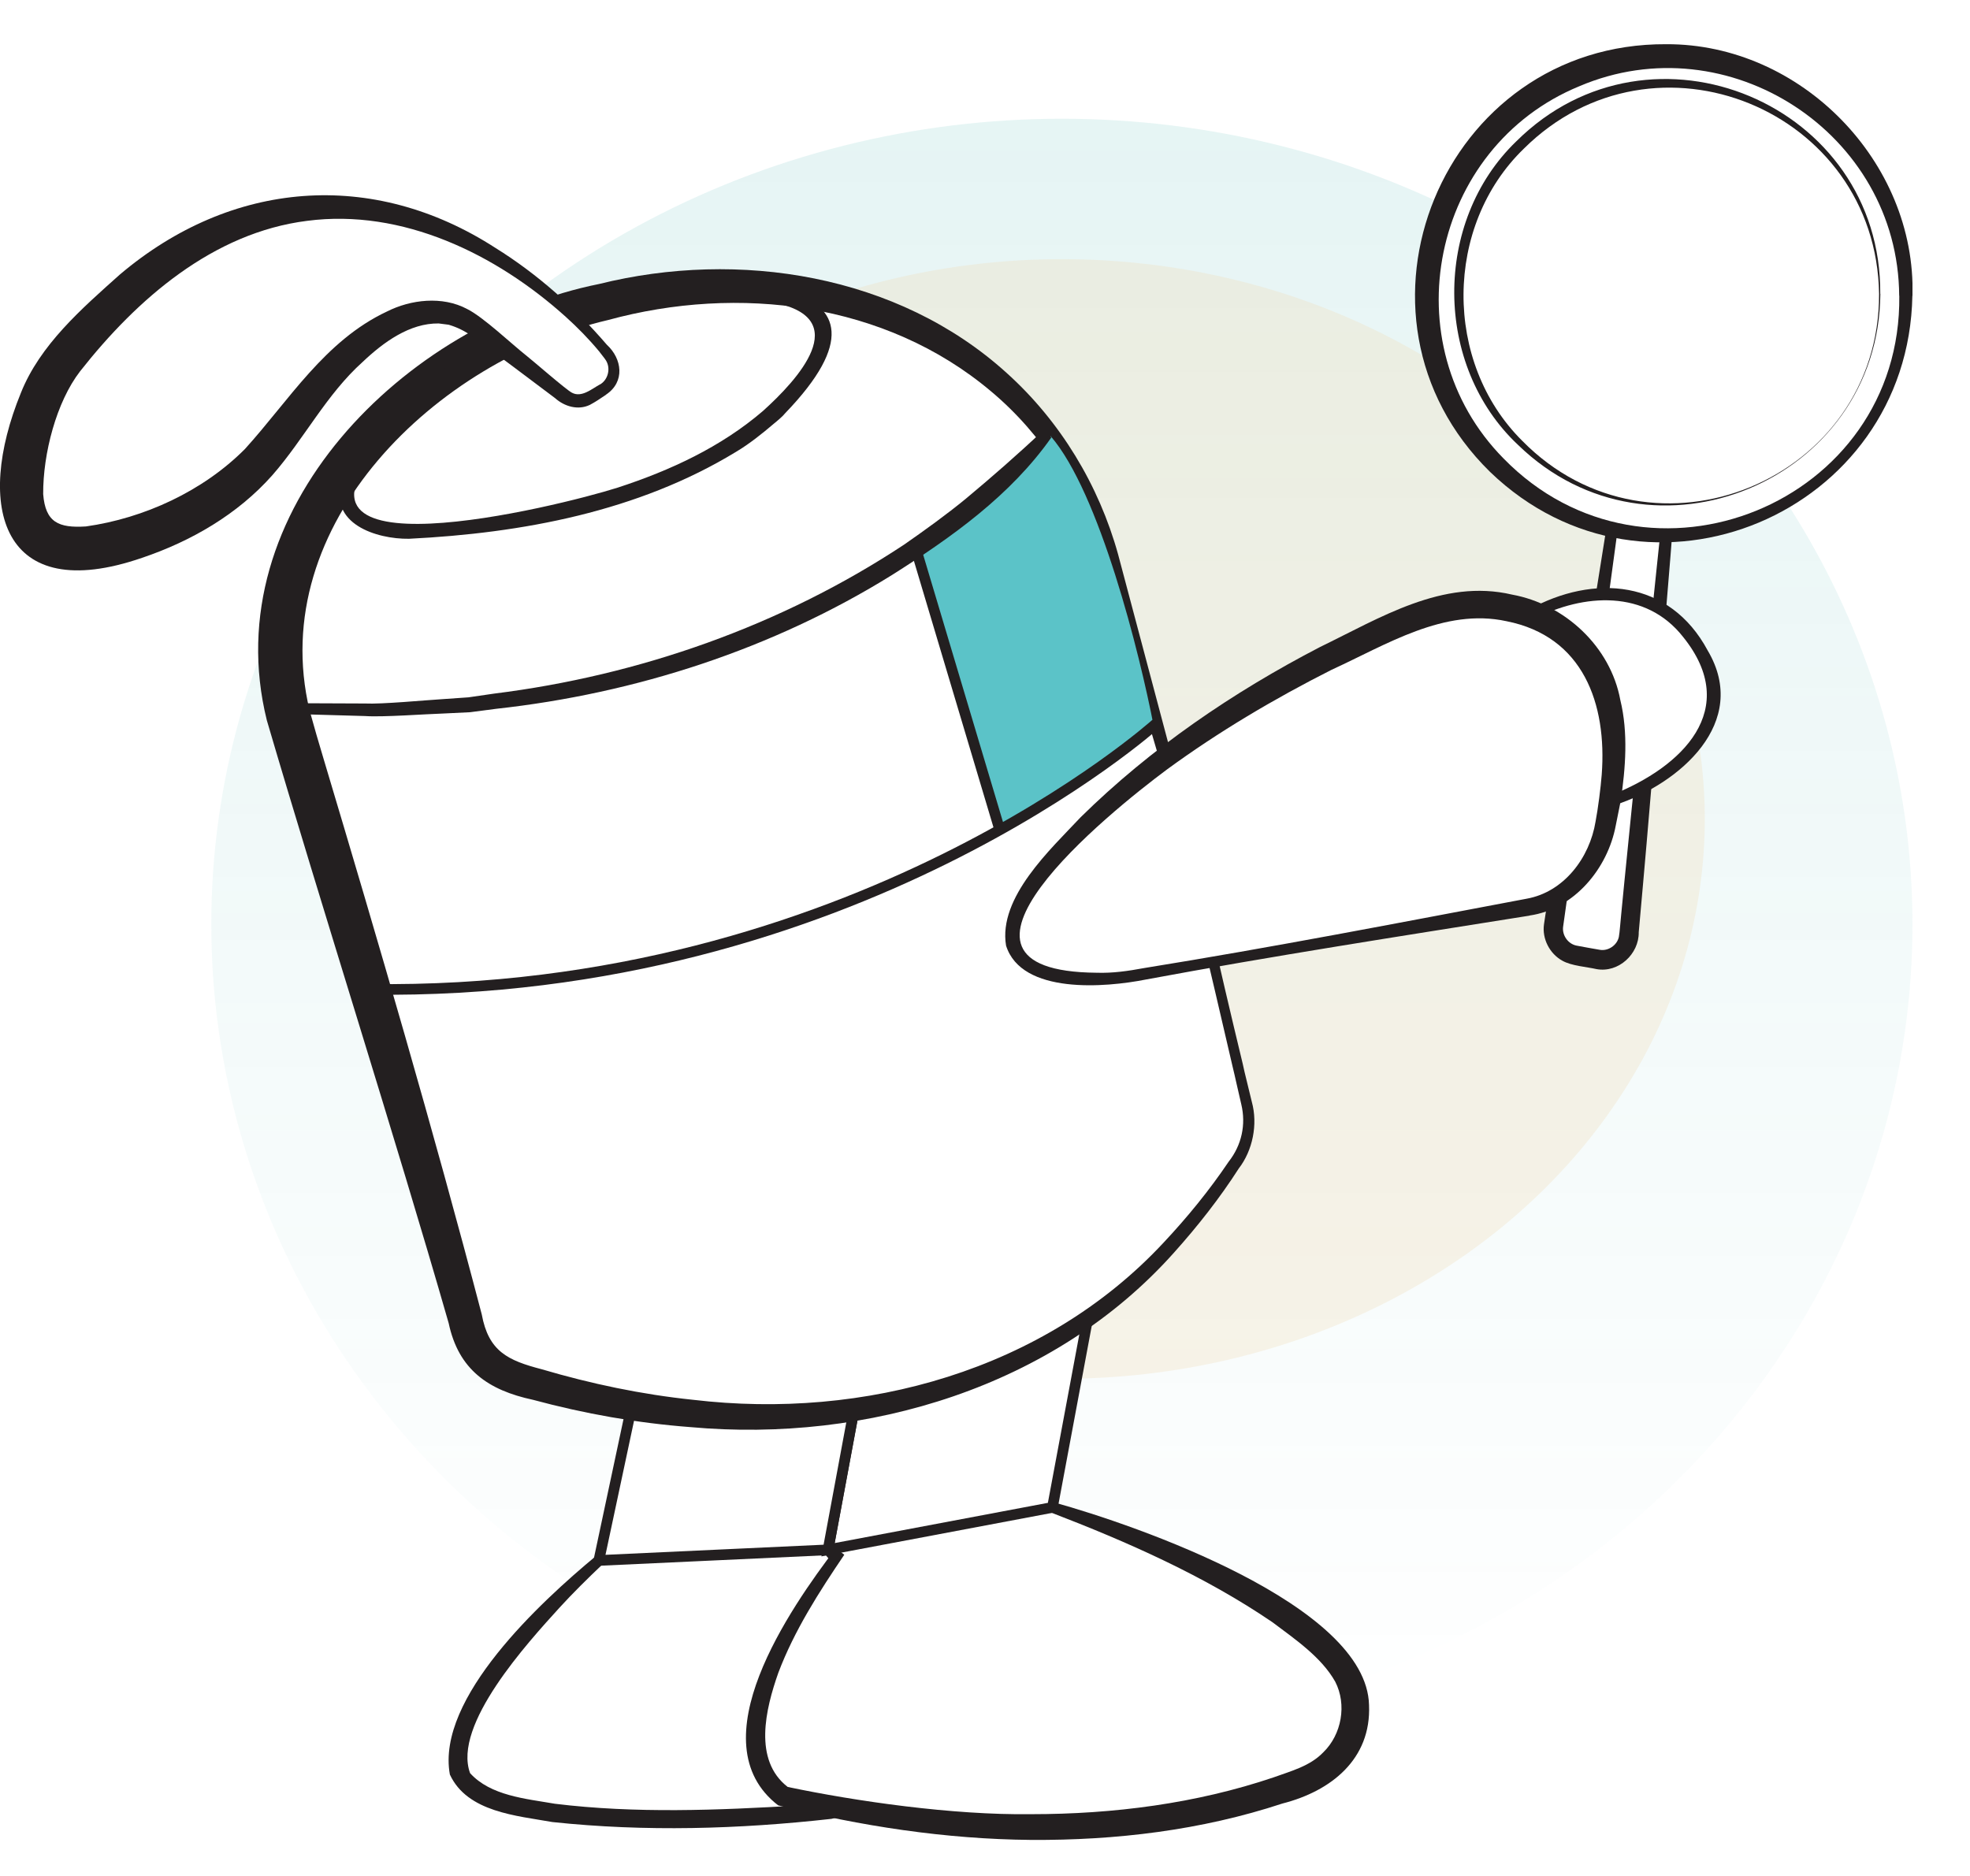 <svg xmlns="http://www.w3.org/2000/svg" width="210" height="200" fill="none" viewBox="0 0 210 200"><rect width="210" height="200" fill="#fff"/><ellipse cx="113.196" cy="98.541" fill="url(#paint0_linear_723_325)" opacity=".1" rx="90.672" ry="85.882"/><ellipse cx="113.196" cy="87.311" fill="#EFDBBB" fill-opacity=".72" opacity=".45" rx="68.533" ry="59.682"/><g clip-path="url(#clip0_723_325)"><path fill="#fff" d="M172.058 54.958L165.618 98.615C165.392 100.135 166.412 101.563 167.931 101.846L170.266 102.277C171.922 102.583 173.486 101.404 173.645 99.727L177.76 55.638C177.919 53.96 176.592 52.509 174.903 52.509C173.486 52.509 172.273 53.552 172.069 54.958H172.058Z"/><path fill="#231F20" d="M172.636 55.037C171.173 65.852 168.146 88.231 166.627 98.797C166.502 99.715 167.16 100.645 168.067 100.815C168.577 100.917 169.983 101.166 170.516 101.257C171.411 101.427 172.375 100.792 172.568 99.885C172.658 99.466 172.76 97.958 172.817 97.493L173.146 94.115C174.098 84.399 175.617 70.047 176.626 60.297C176.717 59.3 177.068 56.284 177.136 55.298C177.068 52.566 173.044 52.282 172.636 55.026V55.037ZM171.479 54.867C172.159 50.786 178.168 51.092 178.372 55.275C178.157 58.733 177.136 70.33 176.864 73.981C176.49 78.47 175.538 89.966 175.141 94.308C175.039 95.385 174.778 98.332 174.688 99.386C174.722 101.71 172.534 103.74 170.198 103.32C169.11 103.071 167.534 102.98 166.548 102.425C165.187 101.676 164.371 100.078 164.587 98.547L165.097 95.158C166.4 86.621 170.062 63.676 171.468 54.867H171.479Z"/><path fill="#fff" d="M177.623 57.078C191.729 57.078 203.165 45.642 203.165 31.536C203.165 17.43 191.729 5.994 177.623 5.994C163.517 5.994 152.082 17.43 152.082 31.536C152.082 45.642 163.517 57.078 177.623 57.078Z"/><path fill="#231F20" d="M202.452 31.536C202.35 14.191 184.211 2.435 168.362 9.191C152.547 15.687 148.239 36.683 160.279 48.881C175.674 64.651 202.712 53.711 202.463 31.536H202.452ZM203.857 31.536C203.427 54.754 175.663 66.521 158.839 50.31C141.823 33.633 153.76 4.577 177.624 4.713C191.965 4.657 204.265 17.252 203.869 31.536H203.857Z"/><path fill="#fff" d="M177.919 53.79C190.322 53.79 200.377 43.735 200.377 31.332C200.377 18.929 190.322 8.874 177.919 8.874C165.515 8.874 155.46 18.929 155.46 31.332C155.46 43.735 165.515 53.79 177.919 53.79Z"/><path fill="#231F20" d="M200.308 31.332C200.002 11.663 176.365 2.026 162.444 15.846C153.941 24.065 153.85 38.633 162.262 46.988C176.206 61.182 200.365 51.239 200.308 31.332ZM200.444 31.332C200.274 51.296 176.15 61.352 161.82 47.43C152.83 38.996 152.739 23.634 161.639 15.064C176.036 0.768 200.592 11.096 200.433 31.332H200.444Z"/><path fill="#fff" d="M88.267 165.23C111.145 191.305 87.225 193.22 87.225 193.22C87.225 193.22 49.269 196.724 48.748 188.142C48.226 179.56 63.825 166.352 63.825 166.352"/><path fill="#231F20" d="M88.699 164.856C97.043 173.812 106.838 189.819 88.631 193.912C78.768 195.012 68.791 195.306 58.883 194.252C55.097 193.572 49.814 193.209 47.955 189.185C46.469 181.022 57.715 170.717 63.475 165.933L64.212 166.795C62.647 168.28 61.094 169.81 59.631 171.409C56.264 175.116 48.227 183.89 50.109 189.037C52.297 191.452 56.015 191.758 59.155 192.302C67.737 193.357 76.523 192.994 85.162 192.484C95.682 192.087 100.455 185.999 95.274 176.204C93.302 172.406 90.683 168.903 87.86 165.604L88.71 164.856H88.699Z"/><path fill="#fff" d="M112.188 160.707C112.188 160.707 133.478 167.271 142.298 176.714C146.232 180.931 144.645 187.643 139.181 189.808C129.953 193.459 111.213 198.027 83.45 191.486C83.45 191.486 73.87 186.52 89.537 165.411"/><path fill="#231F20" d="M112.358 160.174C121.122 162.6 145.688 171.102 145.938 181.782C146.187 187.563 141.868 190.964 136.698 192.279C128.037 195.136 118.934 196.213 109.91 196.157C100.795 196.077 91.714 194.683 82.951 192.472C74.244 185.75 84.266 171.409 89.095 165.071L90.002 165.752C87.304 169.731 84.674 173.835 82.974 178.324C81.602 182.212 80.275 187.654 83.971 190.511C91.204 192.03 101.543 193.527 109.921 193.413C118.696 193.413 127.504 192.28 135.757 189.491C137.639 188.81 139.646 188.289 141.052 186.827C143.024 184.922 143.591 181.725 142.333 179.288C140.859 176.669 138.07 174.776 135.644 172.95C128.411 168.019 120.203 164.391 112.03 161.251L112.358 160.163V160.174Z"/><path fill="#fff" stroke="#231F20" stroke-miterlimit="10" stroke-width="1.134" d="M115.952 140.55L112.189 160.707L88.268 165.219L91.284 148.985C91.284 148.985 104.65 147.93 115.952 140.539V140.55Z"/><path fill="#fff" stroke="#231F20" stroke-miterlimit="10" stroke-width="1.134" d="M67.601 148.69L63.837 166.364L88.268 165.23L91.283 148.996C91.283 148.996 82.792 150.549 67.589 148.69H67.601Z"/><path fill="#fff" d="M124.273 80.885L118.435 59.946C115.997 51.205 110.794 43.519 103.538 38.417C94.673 32.194 80.899 27.319 61.366 32.965C56.151 34.472 51.197 36.853 46.832 40.073C37.831 46.705 25.077 60.116 31.743 79.785C31.743 79.785 46.254 127.671 49.893 141.672C50.528 144.098 52.296 146.026 54.598 146.774C67.284 150.889 108.028 160.457 131.903 123.624C133.025 121.901 133.388 119.758 132.912 117.729L124.273 80.862V80.885Z"/><path fill="#231F20" d="M123.616 81.055L117.324 59.64C115.181 52.69 111.145 46.319 105.624 41.705C94.401 32.25 78.711 30.323 64.812 34.121C46.583 38.383 28.262 55.853 33.001 75.738C33.421 77.28 34.056 79.456 34.509 80.953C40.347 100.475 46.186 120.405 51.355 140.131C52.081 144.076 54.133 145.039 57.749 145.98C63.01 147.533 68.406 148.667 73.87 149.234C92.088 151.399 111.338 146.139 124.058 132.456C126.575 129.769 128.91 126.912 130.973 123.851C132.368 122.082 132.833 119.883 132.322 117.741C132.118 116.924 131.597 114.51 131.381 113.659C128.933 103.093 126.212 91.519 123.616 81.055ZM124.942 80.715C127.323 91.224 129.919 102.867 132.47 113.399C132.628 114.215 133.263 116.664 133.445 117.48C134.102 119.872 133.535 122.661 132.05 124.577C130.021 127.74 127.686 130.71 125.169 133.521C112.37 147.885 92.428 153.848 73.598 152.147C67.93 151.717 62.307 150.719 56.808 149.234C52.058 148.214 48.884 146.037 47.83 141.072C42.15 121.289 34.248 96.575 28.444 76.792C22.9 54.425 43.193 34.427 63.86 30.278C78.734 26.582 95.705 29.246 107.302 39.755C113.05 44.925 117.143 51.738 119.183 59.084L124.931 80.715H124.942Z"/><path fill="#5BC3C8" d="M106.5 88.5L98 59C106.8 51.4 111 47.5 112 46.5C117.2 52.5 121.5 69.667 123 77.5C116.6 83.5 109.333 87.333 106.5 88.5Z"/><path fill="#fff" d="M163.226 65.501C163.226 65.501 174.97 58.62 181.206 69.276C187.441 79.933 172.034 85.261 172.034 85.261"/><path fill="#231F20" d="M162.931 65.013C169.903 61.136 177.998 61.816 182.034 69.344C186.591 77.03 179.018 83.572 172.216 85.805L171.842 84.739C179.313 81.78 185.639 75.636 179.426 67.916C175.447 62.837 168.815 63.256 163.509 66L162.931 65.025V65.013Z"/><path fill="#fff" d="M162.886 96.711L119.67 104.227C119.67 104.227 97.541 106.778 113.866 89.818C126.439 76.758 143.58 68.788 150.801 65.818C154.168 64.435 157.875 64.061 161.412 64.934C167.5 66.442 174.699 71.611 171.06 88.367C171.06 88.367 169.631 95.543 162.897 96.722L162.886 96.711Z"/><path fill="#231F20" d="M163.045 97.618C149.395 99.794 135.734 101.903 122.142 104.431C117.868 105.281 108.9 106.052 107.245 100.815C106.384 95.668 112.018 90.521 115.192 87.131C122.663 79.774 131.427 73.799 140.711 68.981C147.083 65.898 153.794 61.658 161.185 63.392C166.831 64.424 171.683 68.947 172.726 74.638C173.576 78.107 173.282 81.928 172.76 85.408L172.239 88.004C171.388 92.573 167.817 96.926 163.045 97.606V97.618ZM162.727 95.815C166.706 95.112 169.461 91.451 170.085 87.585C170.345 86.236 170.64 83.946 170.742 82.585C171.309 75.046 168.781 67.848 160.585 66.226C153.953 64.787 147.774 68.743 141.947 71.407C135.848 74.491 129.941 77.983 124.42 82.019C118.197 86.644 97.28 103.547 116.904 103.706C118.627 103.762 120.248 103.524 121.96 103.207C135.587 101.008 149.157 98.377 162.727 95.815Z"/><path stroke="#231F20" stroke-miterlimit="10" stroke-width="1.134" d="M123.231 77.155C123.231 77.155 90.989 106.2 39.43 105.474"/><path fill="#231F20" d="M112.098 46.603C107.733 52.826 101.441 57.282 95.115 61.284C82.384 69.197 67.76 73.935 52.886 75.568L50.108 75.931L47.308 76.067C45.438 76.123 40.755 76.475 38.919 76.339C37.048 76.293 32.434 76.146 30.53 76.101L30.587 74.967C32.502 74.978 37.071 74.99 38.896 75.001C40.688 75.092 45.313 74.65 47.183 74.536L49.938 74.344L52.67 73.947C68.145 72.019 83.314 66.691 96.34 58.087C98.516 56.579 100.92 54.844 102.96 53.166C105.772 50.82 108.538 48.405 111.179 45.911L112.075 46.614L112.098 46.603Z"/><path fill="#231F20" d="M66.343 31.151C76.784 29.201 98.335 28.849 83.722 44.029C83.427 44.403 82.86 44.868 82.486 45.174C81.239 46.24 79.845 47.351 78.45 48.178C68.009 54.538 55.663 56.84 43.601 57.44C40.109 57.486 34.985 55.819 36.47 51.307C37.253 48.995 38.761 47.283 40.257 45.65C43.318 42.431 46.787 39.732 50.301 37.114L50.981 38.021C47.558 40.673 44.168 43.428 41.288 46.591C27.152 61.998 59.541 53.994 65.844 51.987C71.444 50.162 76.852 47.657 81.319 43.825C85.06 40.458 91.011 33.962 82.532 32.273C77.294 31.241 71.841 31.672 66.524 32.273L66.343 31.151Z"/><path fill="#fff" d="M64.279 41.546C65.538 40.764 65.844 39.086 64.925 37.919C58.056 29.167 32.253 6.845 6.745 38.361C4.648 40.946 3.616 44.29 2.857 47.589C1.326 54.187 1.735 62.995 18.264 55.808C23.025 53.733 27.22 50.344 30.303 45.922C35.031 39.154 43.715 29.235 50.947 34.96L60.107 42.215C60.924 42.861 62.057 42.929 62.953 42.374L64.291 41.546H64.279Z"/><path fill="#231F20" d="M63.939 41.002C64.812 40.515 65.129 39.29 64.597 38.429C64.427 38.157 64.098 37.782 63.86 37.454C62.771 36.139 61.57 34.914 60.3 33.769C52.874 27.081 42.887 22.217 32.74 23.544C22.719 24.802 14.613 31.865 8.537 39.585C6.008 42.861 4.58 48.36 4.603 52.679C4.841 55.706 6.258 56.307 9.16 56.125C15.361 55.252 21.642 52.362 26.108 47.872C30.802 42.703 34.622 36.32 41.243 33.214C43.771 31.933 47.161 31.525 49.813 32.953C51.525 33.803 54.586 36.717 56.117 37.919C56.695 38.361 60.391 41.592 60.98 41.875C62.001 42.408 63.078 41.467 63.939 40.991V41.002ZM64.608 42.079C64.121 42.408 63.406 42.895 62.873 43.167C61.615 43.768 60.164 43.337 59.166 42.442C56.831 40.685 52.67 37.556 50.335 35.833C49.485 35.277 48.816 34.914 47.83 34.62L46.764 34.484C43.68 34.438 40.88 36.479 38.658 38.587C34.792 42.056 32.434 46.773 29.033 50.661C25.337 54.833 20.383 57.701 15.146 59.47C0.147 64.639 -2.721 54.017 2.222 41.898C4.263 36.762 8.707 32.908 12.776 29.269C24.646 19.213 39.701 17.955 52.818 26.434C57.307 29.223 61.252 32.76 64.687 36.751C66.32 38.247 66.649 40.707 64.608 42.068V42.079Z"/><path stroke="#231F20" stroke-miterlimit="10" stroke-width="1.134" d="M97.621 58.483L106.577 88.48"/><circle cx="179" cy="30" r="20" fill="#fff"/></g><defs><linearGradient id="paint0_linear_723_325" x1="113.196" x2="113.196" y1="12.659" y2="184.424" gradientUnits="userSpaceOnUse"><stop stop-color="#009490"/><stop offset="1" stop-color="#009490" stop-opacity="0"/></linearGradient><clipPath id="clip0_723_325"><rect width="203.868" height="191.443" fill="#fff" transform="translate(0 4.713)"/></clipPath></defs></svg>